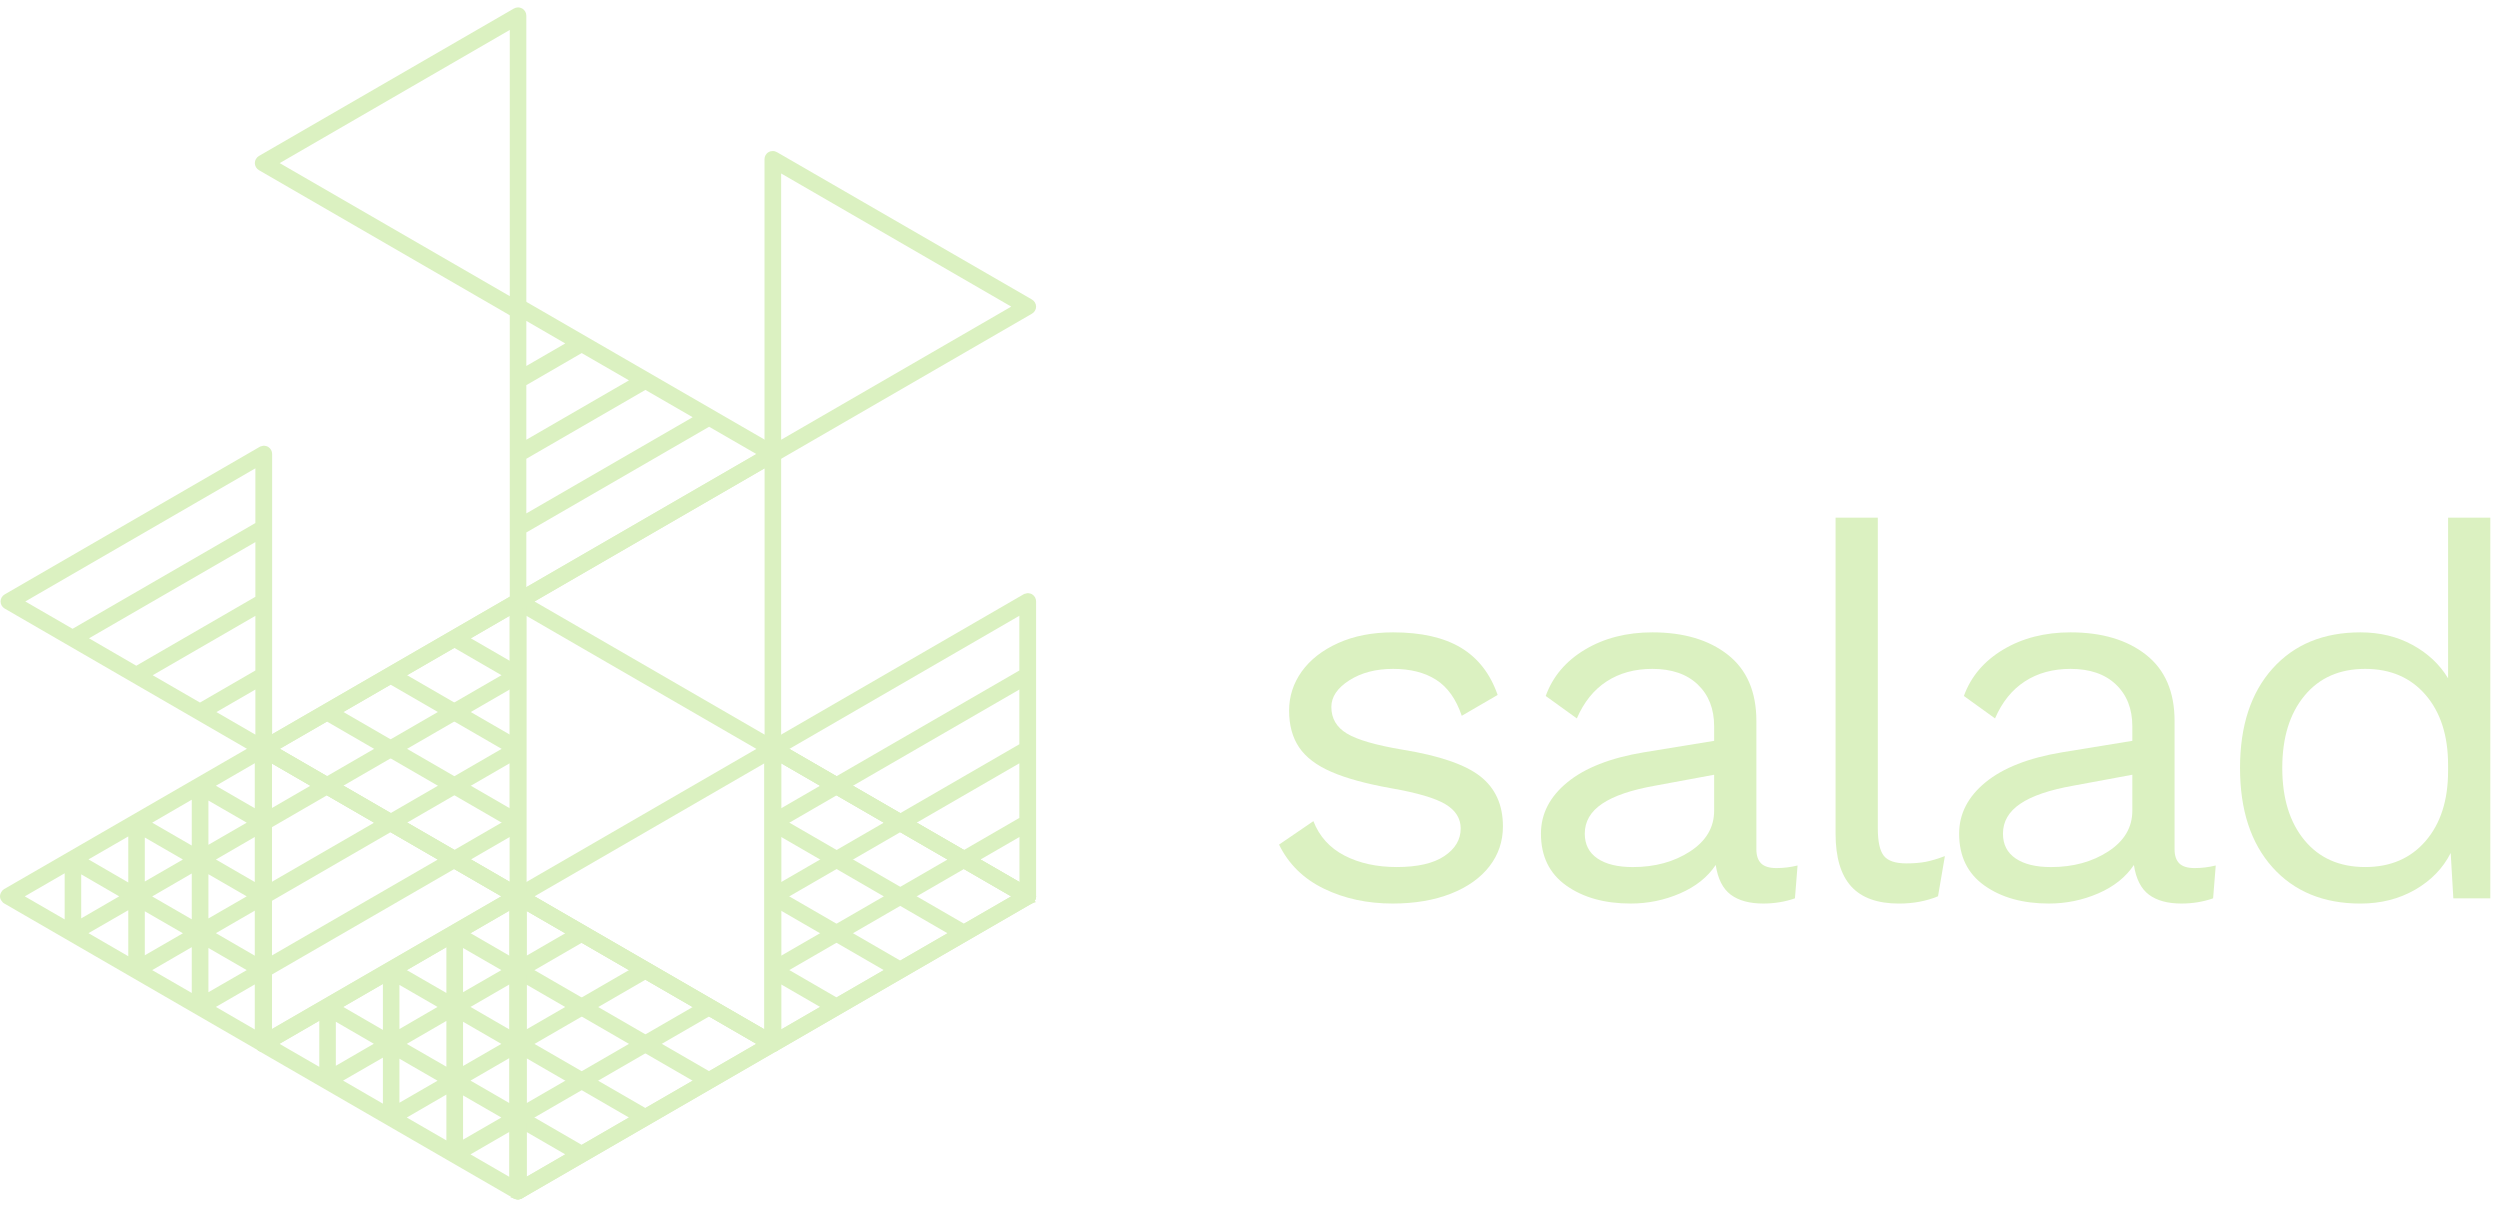 <svg width="87" height="42" viewBox="0 0 87 42" fill="none" xmlns="http://www.w3.org/2000/svg">
<path d="M18.026 11.094C17.974 11.094 17.926 11.079 17.881 11.053L9.013 5.923C8.924 5.871 8.868 5.775 8.868 5.676C8.868 5.576 8.924 5.481 9.009 5.429L17.881 0.298C17.926 0.273 17.978 0.258 18.026 0.258C18.078 0.258 18.126 0.273 18.171 0.295C18.26 0.346 18.316 0.442 18.316 0.541V10.803C18.316 10.906 18.26 11.002 18.171 11.05C18.126 11.079 18.078 11.094 18.026 11.094ZM17.74 10.306V1.042L9.733 5.676L17.74 10.306Z" fill="#DBF1C1"/>
<path d="M18.026 10.991C17.993 10.991 17.963 10.984 17.933 10.965L9.065 5.835C9.009 5.801 8.972 5.742 8.972 5.676C8.972 5.61 9.006 5.551 9.065 5.518L17.933 0.387C17.989 0.354 18.059 0.354 18.119 0.387C18.178 0.42 18.212 0.479 18.212 0.546V10.807C18.212 10.873 18.175 10.932 18.119 10.965C18.089 10.98 18.059 10.991 18.026 10.991ZM9.525 5.676L17.844 10.486V0.862L9.525 5.676Z" fill="#DBF1C1"/>
<path d="M26.894 26.349C26.842 26.349 26.794 26.335 26.75 26.309L17.881 21.178C17.792 21.127 17.736 21.031 17.736 20.932C17.736 20.832 17.792 20.736 17.881 20.685L26.75 15.554C26.794 15.528 26.842 15.514 26.894 15.514C26.946 15.514 26.995 15.528 27.039 15.55C27.128 15.602 27.184 15.698 27.184 15.797V26.059C27.184 26.162 27.128 26.258 27.039 26.305C26.995 26.335 26.946 26.349 26.894 26.349ZM26.608 25.565V16.298L18.602 20.932L26.608 25.565Z" fill="#DBF1C1"/>
<path d="M26.894 26.247C26.861 26.247 26.831 26.239 26.802 26.221L17.933 21.09C17.878 21.057 17.84 20.998 17.84 20.932C17.84 20.866 17.874 20.807 17.933 20.774L26.802 15.643C26.857 15.61 26.928 15.61 26.987 15.643C27.043 15.676 27.08 15.735 27.08 15.801V26.063C27.08 26.129 27.043 26.188 26.987 26.221C26.961 26.239 26.928 26.247 26.894 26.247ZM18.394 20.932L26.712 25.742V16.122L18.394 20.932Z" fill="#DBF1C1"/>
<path d="M26.894 36.61C26.842 36.61 26.794 36.596 26.75 36.57L17.881 31.439C17.792 31.388 17.736 31.292 17.736 31.192C17.736 31.093 17.792 30.997 17.881 30.946L26.75 25.815C26.794 25.789 26.842 25.774 26.894 25.774C26.946 25.774 26.995 25.789 27.039 25.811C27.128 25.863 27.184 25.959 27.184 26.058V36.319C27.184 36.422 27.128 36.518 27.039 36.566C26.995 36.596 26.946 36.61 26.894 36.61ZM26.608 35.826V26.559L18.602 31.192L26.608 35.826Z" fill="#DBF1C1"/>
<path d="M26.894 36.508C26.861 36.508 26.831 36.5 26.802 36.482L17.933 31.351C17.878 31.318 17.84 31.259 17.84 31.193C17.84 31.127 17.874 31.068 17.933 31.034L26.802 25.904C26.857 25.871 26.928 25.871 26.987 25.904C27.043 25.937 27.08 25.996 27.08 26.062V36.323C27.08 36.39 27.043 36.449 26.987 36.482C26.961 36.5 26.928 36.508 26.894 36.508ZM18.394 31.193L26.712 36.003V26.383L18.394 31.193Z" fill="#DBF1C1"/>
<path d="M9.176 26.349C9.128 26.349 9.084 26.338 9.039 26.316L0.163 21.178C0.074 21.127 0.019 21.031 0.019 20.931C0.019 20.832 0.074 20.736 0.163 20.685L9.043 15.547L9.05 15.543C9.072 15.532 9.091 15.528 9.102 15.528L9.117 15.524C9.132 15.521 9.154 15.51 9.184 15.51C9.206 15.51 9.221 15.513 9.228 15.517C9.258 15.521 9.292 15.528 9.325 15.547L9.336 15.554L9.34 15.558C9.422 15.609 9.47 15.701 9.47 15.797V26.058C9.47 26.114 9.451 26.169 9.422 26.217L9.466 26.261L9.318 26.312C9.269 26.338 9.225 26.349 9.176 26.349ZM8.887 25.565V23.996L7.531 24.78L8.887 25.565ZM6.959 24.449L8.887 23.333V21.432L5.314 23.498L6.959 24.449ZM4.742 23.167L8.887 20.769V18.865L3.097 22.213L4.742 23.167ZM2.525 21.882L8.887 18.202V16.298L0.88 20.931L2.525 21.882Z" fill="#DBF1C1"/>
<path d="M9.269 15.642C9.247 15.631 9.225 15.627 9.202 15.624C9.195 15.624 9.188 15.616 9.176 15.616C9.162 15.616 9.147 15.624 9.132 15.627C9.117 15.631 9.098 15.631 9.087 15.638L0.215 20.773C0.16 20.806 0.123 20.865 0.123 20.931C0.123 20.997 0.156 21.056 0.215 21.089L9.084 26.22C9.113 26.235 9.143 26.246 9.176 26.246C9.21 26.246 9.24 26.238 9.269 26.22C9.325 26.187 9.362 26.128 9.362 26.062V25.741V23.601V23.178V21.038V20.614V18.474V18.047V16.121V15.8C9.362 15.734 9.325 15.675 9.269 15.642ZM8.991 25.741L7.323 24.776L8.991 23.811V25.741ZM8.991 23.391L6.959 24.566L5.11 23.494L8.991 21.251V23.391ZM8.991 20.824L4.742 23.281L2.893 22.209L8.994 18.681V20.824H8.991ZM2.525 22.003L0.676 20.931L4.828 18.53L8.991 16.121V18.261L2.525 22.003Z" fill="#DBF1C1"/>
<path d="M35.763 31.48C35.714 31.48 35.67 31.469 35.625 31.447L26.749 26.309C26.66 26.257 26.605 26.162 26.605 26.062C26.605 25.963 26.66 25.867 26.749 25.816L35.629 20.677L35.636 20.674C35.658 20.663 35.677 20.659 35.688 20.659L35.703 20.655C35.718 20.652 35.74 20.641 35.77 20.641C35.788 20.641 35.807 20.644 35.815 20.648C35.844 20.652 35.878 20.659 35.911 20.677L35.922 20.685L35.926 20.689C36.008 20.74 36.056 20.832 36.056 20.928V31.189C36.056 31.244 36.037 31.3 36.008 31.348L36.052 31.392L35.904 31.443C35.859 31.469 35.811 31.48 35.763 31.48ZM35.477 30.696V29.127L34.121 29.911L35.477 30.696ZM33.545 29.58L35.473 28.464V26.563L31.9 28.629L33.545 29.58ZM31.328 28.298L35.473 25.9V23.996L29.683 27.344L31.328 28.298ZM29.111 27.012L35.473 23.333V21.429L27.47 26.062L29.111 27.012Z" fill="#DBF1C1"/>
<path d="M35.855 20.773C35.833 20.762 35.811 20.758 35.788 20.754C35.781 20.754 35.774 20.747 35.763 20.747C35.748 20.747 35.733 20.754 35.718 20.758C35.703 20.762 35.684 20.762 35.673 20.769L26.802 25.904C26.746 25.937 26.709 25.996 26.709 26.062C26.709 26.128 26.742 26.187 26.802 26.22L35.67 31.351C35.699 31.366 35.729 31.377 35.763 31.377C35.796 31.377 35.826 31.369 35.855 31.351C35.911 31.318 35.948 31.259 35.948 31.192V30.872V28.732V28.309V26.169V25.745V23.605V23.182V21.252V20.931C35.948 20.865 35.915 20.806 35.855 20.773ZM35.581 30.876L33.913 29.911L35.581 28.946V30.876ZM35.581 28.522L33.549 29.697L31.7 28.625L35.584 26.379V28.522H35.581ZM35.581 25.959L31.332 28.415L29.483 27.344L35.584 23.815V25.959H35.581ZM29.111 27.134L27.262 26.062L31.414 23.66L35.581 21.252V23.392L29.111 27.134Z" fill="#DBF1C1"/>
<path d="M18.026 31.479C17.978 31.479 17.933 31.468 17.889 31.446L17.878 31.443L17.852 31.431V31.428L9.013 26.308C8.924 26.257 8.868 26.161 8.868 26.061C8.868 25.962 8.924 25.866 9.013 25.815L17.87 20.691L17.874 20.688L17.885 20.684L17.892 20.68L17.9 20.677C17.922 20.666 17.941 20.662 17.952 20.662L17.967 20.658C17.982 20.655 18.004 20.644 18.034 20.644C18.052 20.644 18.071 20.647 18.078 20.651C18.108 20.655 18.141 20.662 18.175 20.68L18.189 20.691V20.695C18.267 20.743 18.316 20.835 18.316 20.931V31.192C18.316 31.255 18.293 31.317 18.256 31.365L18.271 31.387L18.171 31.439C18.126 31.465 18.078 31.479 18.026 31.479ZM17.74 30.695V29.126L16.385 29.91L17.74 30.695ZM15.809 29.579L17.736 28.463V26.562L14.164 28.629L15.809 29.579ZM13.592 28.297L17.736 25.899V23.995L11.947 27.343L13.592 28.297ZM11.375 27.012L17.736 23.332V21.428L9.733 26.061L11.375 27.012Z" fill="#DBF1C1"/>
<path d="M18.119 20.773C18.097 20.762 18.074 20.758 18.052 20.754C18.045 20.754 18.037 20.747 18.026 20.747C18.011 20.747 17.996 20.754 17.982 20.758C17.967 20.762 17.948 20.762 17.937 20.769L9.065 25.904C9.009 25.937 8.972 25.996 8.972 26.062C8.972 26.128 9.006 26.187 9.065 26.22L17.933 31.351C17.963 31.366 17.993 31.377 18.026 31.377C18.059 31.377 18.089 31.369 18.119 31.351C18.175 31.318 18.212 31.259 18.212 31.192V30.872V28.732V28.309V26.169V25.745V23.605V23.182V21.252V20.931C18.212 20.865 18.178 20.806 18.119 20.773ZM17.844 30.872L16.177 29.907L17.844 28.942V30.872ZM17.844 28.522L15.813 29.697L13.963 28.625L17.848 26.379V28.522H17.844ZM17.844 25.959L13.592 28.415L11.743 27.344L17.844 23.815V25.959ZM11.375 27.134L9.525 26.062L13.677 23.66L17.844 21.252V23.392L11.375 27.134Z" fill="#DBF1C1"/>
<path d="M18.026 31.479C17.996 31.479 17.974 31.472 17.959 31.465L17.952 31.461C17.933 31.457 17.911 31.454 17.889 31.443H17.885L17.874 31.439L17.866 31.435L17.863 31.431L9.013 26.308C8.924 26.257 8.868 26.161 8.868 26.061C8.868 25.958 8.924 25.866 9.013 25.815L17.87 20.691L17.874 20.688L17.892 20.677C17.933 20.655 17.982 20.644 18.03 20.644C18.082 20.644 18.13 20.658 18.175 20.68L18.275 20.732L18.26 20.754C18.297 20.802 18.319 20.864 18.319 20.927V31.188C18.319 31.288 18.267 31.38 18.182 31.431H18.178C18.137 31.454 18.1 31.461 18.074 31.465C18.063 31.472 18.048 31.479 18.026 31.479ZM17.74 30.695V28.791L11.379 25.111L9.733 26.061L17.74 30.695ZM17.74 28.128V26.224L13.592 23.826L11.947 24.776L17.74 28.128ZM17.74 25.564V23.664L15.813 22.548L14.168 23.498L17.74 25.564ZM17.74 22.997V21.428L16.385 22.213L17.74 22.997Z" fill="#DBF1C1"/>
<path d="M18.212 31.192V30.872V28.946V28.522V26.382V25.959V23.819V23.395V21.252V20.931C18.212 20.865 18.178 20.806 18.119 20.773C18.089 20.758 18.059 20.747 18.026 20.747C17.993 20.747 17.963 20.754 17.933 20.773L9.065 25.904C9.009 25.937 8.972 25.996 8.972 26.062C8.972 26.128 9.006 26.187 9.065 26.22L17.933 31.351C17.948 31.358 17.963 31.358 17.978 31.362C17.993 31.366 18.008 31.373 18.022 31.373C18.03 31.373 18.037 31.369 18.048 31.366C18.071 31.362 18.097 31.358 18.115 31.347C18.178 31.318 18.212 31.259 18.212 31.192ZM17.844 23.178L16.177 22.213L17.844 21.252V23.178ZM17.844 25.741L13.96 23.495L15.809 22.423L17.84 23.598V25.741H17.844ZM17.844 28.309L11.743 24.78L13.592 23.708L17.84 26.165V28.309H17.844ZM17.844 28.732V30.872L13.681 28.463L9.529 26.062L11.379 24.99L17.844 28.732Z" fill="#DBF1C1"/>
<path d="M26.894 36.611C26.846 36.611 26.801 36.599 26.757 36.577L26.631 36.537L26.66 36.496C26.623 36.448 26.605 36.389 26.605 36.327V26.062C26.605 25.966 26.653 25.874 26.735 25.823H26.738L26.749 25.815C26.787 25.797 26.82 25.789 26.846 25.786C26.857 25.782 26.872 25.778 26.891 25.778C26.92 25.778 26.943 25.786 26.957 25.793L26.965 25.797C26.983 25.8 27.006 25.804 27.028 25.815H27.032L27.039 25.819L27.05 25.823L35.911 30.946C36 30.997 36.056 31.093 36.056 31.193C36.056 31.296 36 31.388 35.911 31.439L27.061 36.559L27.058 36.563L27.035 36.574L27.032 36.577C26.991 36.599 26.943 36.611 26.894 36.611ZM27.184 35.826L28.539 35.041L27.184 34.257V35.826ZM29.111 34.71L30.756 33.76L27.184 31.694V33.594L29.111 34.71ZM31.328 33.428L32.974 32.478L27.184 29.126V31.03L31.328 33.428ZM33.545 32.143L35.191 31.193L27.184 26.559V28.463L33.545 32.143Z" fill="#DBF1C1"/>
<path d="M26.712 26.062V26.383V28.309V28.733V30.872V31.296V33.436V33.86V35.999V36.32C26.712 36.386 26.746 36.445 26.805 36.478C26.835 36.493 26.864 36.504 26.898 36.504C26.931 36.504 26.961 36.497 26.991 36.478L35.859 31.348C35.915 31.314 35.952 31.256 35.952 31.189C35.952 31.123 35.918 31.064 35.859 31.031L26.987 25.904C26.972 25.897 26.957 25.897 26.942 25.893C26.928 25.889 26.913 25.882 26.898 25.882C26.89 25.882 26.883 25.886 26.872 25.889C26.85 25.893 26.824 25.897 26.805 25.908C26.746 25.937 26.712 25.996 26.712 26.062ZM27.08 34.077L28.747 35.042L27.08 36.007V34.077ZM27.08 31.513L30.964 33.76L29.115 34.832L27.084 33.657V31.513H27.08ZM27.08 28.946L33.181 32.475L31.332 33.547L27.084 31.09V28.946H27.08ZM27.08 28.523V26.383L31.243 28.791L35.395 31.193L33.545 32.265L27.08 28.523Z" fill="#DBF1C1"/>
<path d="M18.026 41.741C17.978 41.741 17.933 41.73 17.889 41.708L17.762 41.667L17.792 41.627C17.755 41.579 17.736 41.52 17.736 41.458V31.193C17.736 31.097 17.785 31.005 17.866 30.953L17.87 30.95L17.881 30.942C17.918 30.924 17.952 30.916 17.978 30.913C17.989 30.909 18.004 30.905 18.022 30.905C18.052 30.905 18.074 30.913 18.089 30.92L18.097 30.924C18.111 30.927 18.134 30.931 18.152 30.938C18.156 30.942 18.163 30.942 18.167 30.946L18.178 30.953L18.182 30.957L27.035 36.08C27.125 36.132 27.18 36.227 27.18 36.327C27.18 36.43 27.125 36.522 27.035 36.574L18.186 41.693L18.182 41.697L18.16 41.708L18.141 41.719H18.137C18.108 41.734 18.067 41.741 18.026 41.741ZM18.316 40.957L19.671 40.172L18.316 39.388V40.957ZM20.243 39.841L21.888 38.89L18.316 36.824V38.725L20.243 39.841ZM22.46 38.559L24.105 37.609L18.316 34.261V36.165L22.46 38.559ZM24.677 37.277L26.322 36.327L18.316 31.694V33.598L24.677 37.277Z" fill="#DBF1C1"/>
<path d="M17.84 31.192V31.513V33.439V33.862V36.002V36.426V38.566V38.989V41.129V41.45C17.84 41.516 17.874 41.575 17.933 41.608C17.963 41.623 17.993 41.634 18.026 41.634C18.06 41.634 18.089 41.627 18.119 41.608L26.987 36.477C27.043 36.444 27.08 36.386 27.08 36.319C27.08 36.253 27.047 36.194 26.987 36.161L18.119 31.034C18.104 31.026 18.089 31.026 18.074 31.023C18.06 31.019 18.045 31.012 18.03 31.012C18.022 31.012 18.015 31.015 18.004 31.019C17.982 31.023 17.956 31.026 17.937 31.038C17.878 31.067 17.84 31.13 17.84 31.192ZM18.212 39.21L19.879 40.175L18.212 41.14V39.21ZM18.212 36.643L22.096 38.89L20.247 39.962L18.215 38.787V36.643H18.212ZM18.212 34.076L24.313 37.605L22.464 38.676L18.215 36.22V34.076H18.212ZM18.212 33.653V31.513L22.375 33.921L26.527 36.323L24.677 37.395L18.212 33.653Z" fill="#DBF1C1"/>
<path d="M18.026 21.219C18.008 21.219 17.989 21.215 17.982 21.211C17.952 21.208 17.919 21.2 17.885 21.182L17.874 21.174L17.87 21.171C17.788 21.119 17.74 21.027 17.74 20.931V10.67C17.74 10.615 17.759 10.56 17.788 10.512L17.744 10.467L17.892 10.416C17.933 10.394 17.982 10.383 18.03 10.383C18.082 10.383 18.13 10.398 18.175 10.42L18.186 10.427L18.19 10.431L27.043 15.55C27.132 15.602 27.188 15.698 27.188 15.797C27.188 15.896 27.132 15.992 27.043 16.044L18.193 21.163L18.19 21.167L18.167 21.178L18.149 21.189H18.141C18.127 21.193 18.115 21.197 18.104 21.197L18.089 21.2C18.078 21.211 18.056 21.219 18.026 21.219ZM18.316 20.434L26.323 15.801L24.677 14.851L18.316 18.53V20.434ZM18.316 17.867L24.105 14.519L22.46 13.569L18.316 15.966V17.867ZM18.316 15.303L21.888 13.237L20.243 12.287L18.316 13.403V15.303ZM18.316 12.736L19.671 11.952L18.316 11.167V12.736Z" fill="#DBF1C1"/>
<path d="M17.933 21.089C17.933 21.089 17.937 21.089 17.933 21.089C17.956 21.1 17.978 21.104 18 21.108C18.008 21.108 18.015 21.115 18.026 21.115C18.041 21.115 18.056 21.108 18.071 21.104C18.086 21.1 18.104 21.1 18.115 21.093L26.983 15.962C27.039 15.929 27.076 15.87 27.076 15.804C27.076 15.738 27.043 15.679 26.983 15.646L18.119 10.511C18.089 10.496 18.06 10.485 18.026 10.485C17.993 10.485 17.963 10.493 17.933 10.511C17.878 10.544 17.84 10.603 17.84 10.669V10.99V13.13V13.553V15.693V16.117V18.257V18.68V20.607V20.927C17.844 20.997 17.878 21.056 17.933 21.089ZM18.212 10.99L19.879 11.955L18.212 12.92V10.99ZM18.212 13.34L20.243 12.165L22.093 13.237L18.208 15.483V13.34H18.212ZM18.212 15.907L22.46 13.45L24.31 14.522L18.212 18.047V15.907ZM24.677 14.728L26.527 15.8L22.375 18.202L18.212 20.61V18.47L24.677 14.728Z" fill="#DBF1C1"/>
<path d="M26.894 36.611C26.876 36.611 26.857 36.607 26.85 36.603C26.82 36.6 26.787 36.592 26.753 36.574L26.735 36.563L26.731 36.559C26.653 36.508 26.605 36.419 26.605 36.323V26.062C26.605 26.003 26.623 25.952 26.653 25.904L26.638 25.889C26.638 25.889 26.735 25.826 26.735 25.823H26.738L26.749 25.819L26.768 25.808H26.775C26.813 25.79 26.857 25.782 26.898 25.782C26.939 25.782 26.983 25.793 27.02 25.808H27.028L27.047 25.819L27.054 25.823L27.058 25.826L35.911 30.946C36 30.998 36.056 31.093 36.056 31.193C36.056 31.292 36 31.388 35.911 31.44L27.058 36.563L27.047 36.574L27.024 36.578L27.017 36.581H27.009C26.994 36.589 26.98 36.589 26.969 36.592L26.954 36.596C26.946 36.603 26.924 36.611 26.894 36.611ZM27.184 35.826L35.191 31.193L33.545 30.242L27.184 33.922V35.826ZM27.184 33.259L32.974 29.911L31.328 28.961L27.184 31.358V33.259ZM27.184 30.696L30.756 28.629L29.111 27.679L27.184 28.795V30.696ZM27.184 28.128L28.539 27.344L27.184 26.559V28.128Z" fill="#DBF1C1"/>
<path d="M26.802 36.482C26.805 36.482 26.805 36.482 26.802 36.482C26.824 36.493 26.846 36.496 26.868 36.5C26.876 36.5 26.883 36.508 26.894 36.508C26.909 36.508 26.924 36.5 26.939 36.496C26.954 36.493 26.972 36.493 26.983 36.485L35.852 31.355C35.907 31.322 35.944 31.263 35.944 31.196C35.944 31.13 35.911 31.071 35.852 31.038L26.987 25.904C26.957 25.889 26.928 25.878 26.894 25.878C26.861 25.878 26.831 25.885 26.802 25.904C26.746 25.937 26.709 25.996 26.709 26.062V26.383V28.522V28.946V31.086V31.509V33.649V34.073V35.999V36.32C26.712 36.39 26.746 36.449 26.802 36.482ZM27.08 26.383L28.747 27.348L27.08 28.312V26.383ZM27.08 28.732L29.111 27.558L30.961 28.629L27.076 30.876V28.732H27.08ZM27.08 31.299L31.328 28.843L33.178 29.915L27.076 33.443V31.299H27.08ZM33.545 30.121L35.395 31.193L31.243 33.594L27.08 36.003V33.863L33.545 30.121Z" fill="#DBF1C1"/>
<path d="M18.026 41.741C18.008 41.741 17.989 41.738 17.982 41.734C17.952 41.73 17.918 41.723 17.885 41.705L17.866 41.694L17.863 41.69C17.785 41.638 17.736 41.55 17.736 41.454V31.193C17.736 31.134 17.755 31.082 17.785 31.034L17.77 31.02C17.77 31.02 17.863 30.957 17.866 30.953L17.87 30.95L17.878 30.946L17.896 30.935H17.904C17.941 30.916 17.985 30.909 18.026 30.909C18.067 30.909 18.111 30.92 18.149 30.935H18.167L18.182 30.95L27.039 36.073C27.128 36.124 27.184 36.22 27.184 36.32C27.184 36.419 27.128 36.515 27.039 36.566L18.186 41.686L18.175 41.697H18.167L18.16 41.705L18.141 41.708C18.126 41.716 18.111 41.716 18.1 41.719L18.085 41.723C18.078 41.734 18.056 41.741 18.026 41.741ZM18.316 40.957L26.322 36.323L24.677 35.373L18.316 39.053V40.957ZM18.316 38.393L24.105 35.045L22.46 34.095L18.316 36.493V38.393ZM18.316 35.826L21.888 33.76L20.243 32.81L18.316 33.926V35.826ZM18.316 33.263L19.671 32.478L18.316 31.694V33.263Z" fill="#DBF1C1"/>
<path d="M17.933 41.613C17.933 41.613 17.933 41.616 17.933 41.613C17.956 41.624 17.978 41.627 18 41.631C18.008 41.631 18.015 41.638 18.026 41.638C18.041 41.638 18.056 41.631 18.071 41.627C18.086 41.624 18.104 41.624 18.115 41.616L26.983 36.486C27.039 36.453 27.076 36.394 27.076 36.327C27.076 36.261 27.043 36.202 26.983 36.169L18.119 31.035C18.089 31.02 18.06 31.009 18.026 31.009C17.993 31.009 17.963 31.016 17.933 31.035C17.878 31.068 17.84 31.127 17.84 31.193V31.513V33.653V34.077V36.217V36.64V38.78V39.204V41.13V41.451C17.84 41.52 17.878 41.583 17.933 41.613ZM18.212 31.513L19.879 32.478L18.212 33.443V31.513ZM18.212 33.863L20.243 32.688L22.093 33.76L18.208 36.007V33.863H18.212ZM18.212 36.43L22.46 33.974L24.31 35.045L18.208 38.574V36.43H18.212ZM24.677 35.255L26.527 36.327L22.375 38.729L18.212 41.138V38.998L24.677 35.255Z" fill="#DBF1C1"/>
<path d="M9.158 36.61C9.139 36.61 9.121 36.607 9.113 36.603C9.084 36.599 9.05 36.592 9.017 36.573L9.006 36.566L9.002 36.562C8.92 36.511 8.872 36.419 8.872 36.323V26.062C8.872 26.003 8.89 25.951 8.92 25.903L8.905 25.889C8.905 25.889 9.002 25.826 9.002 25.822L9.006 25.819L9.017 25.811L9.035 25.8H9.043C9.08 25.782 9.124 25.774 9.165 25.774C9.206 25.774 9.251 25.785 9.288 25.8H9.303L9.317 25.815L9.325 25.819L18.174 30.938C18.264 30.99 18.319 31.085 18.319 31.185C18.319 31.284 18.264 31.38 18.174 31.432L9.321 36.562L9.317 36.566L9.299 36.573L9.291 36.577H9.288C9.269 36.584 9.251 36.588 9.239 36.592H9.232C9.21 36.603 9.187 36.61 9.158 36.61ZM9.447 35.826L17.454 31.192L15.809 30.242L9.447 33.922V35.826ZM9.447 33.259L15.237 29.911L13.592 28.96L9.447 31.358V33.259ZM9.447 30.695L13.02 28.629L11.375 27.679L9.447 28.795V30.695ZM9.447 28.128L10.803 27.343L9.447 26.559V28.128Z" fill="#DBF1C1"/>
<path d="M9.065 36.482C9.087 36.493 9.11 36.496 9.132 36.5C9.139 36.5 9.147 36.508 9.158 36.508C9.173 36.508 9.188 36.5 9.202 36.496C9.217 36.493 9.236 36.493 9.247 36.485L18.115 31.355C18.171 31.322 18.208 31.263 18.208 31.196C18.208 31.13 18.175 31.071 18.115 31.038L9.251 25.904C9.221 25.889 9.191 25.878 9.158 25.878C9.124 25.878 9.095 25.885 9.065 25.904C9.009 25.937 8.972 25.996 8.972 26.062V26.383V28.522V28.946V31.086V31.509V33.649V34.073V35.999V36.32C8.976 36.39 9.009 36.449 9.065 36.482ZM9.344 26.383L11.011 27.348L9.344 28.312V26.383ZM9.344 28.732L11.375 27.558L13.224 28.629L9.34 30.876V28.732H9.344ZM9.344 31.299L13.592 28.839L15.441 29.911L9.34 33.44V31.299H9.344ZM15.809 30.121L17.658 31.193L13.507 33.594L9.344 36.003V33.863L15.809 30.121Z" fill="#DBF1C1"/>
<path d="M9.158 36.611C9.11 36.611 9.058 36.596 9.013 36.574L8.987 36.559V36.555L0.145 31.439C0.104 31.417 0.078 31.384 0.059 31.355C0.019 31.307 0 31.252 0 31.193C0 31.134 0.019 31.082 0.056 31.027C0.074 30.997 0.1 30.968 0.141 30.942L8.987 25.83V25.826L9.017 25.811L9.032 25.804H9.035C9.05 25.8 9.065 25.797 9.072 25.797L9.087 25.793C9.102 25.789 9.128 25.778 9.158 25.778C9.184 25.778 9.202 25.786 9.214 25.789H9.221C9.24 25.793 9.266 25.797 9.295 25.811L9.314 25.823L9.466 25.911V36.478L9.295 36.577C9.251 36.599 9.202 36.611 9.158 36.611ZM8.868 35.826V34.257L7.513 35.041L8.868 35.826ZM6.673 34.555V32.961L5.296 33.76L6.673 34.555ZM7.253 34.529L8.586 33.76L7.253 32.99V34.529ZM4.464 33.277V31.675L3.079 32.474L4.464 33.277ZM8.868 33.259V31.69L7.513 32.474L8.868 33.259ZM5.039 33.244L6.365 32.478L5.039 31.712V33.244ZM2.25 31.995V30.39L0.862 31.193L2.25 31.995ZM6.673 31.992V30.397L5.296 31.196L6.673 31.992ZM7.253 31.962L8.586 31.193L7.253 30.423V31.962ZM2.826 31.959L4.148 31.193L2.826 30.427V31.959ZM4.464 30.71V29.108L3.079 29.907L4.464 30.71ZM8.868 30.695V29.126L7.513 29.911L8.868 30.695ZM5.039 30.677L6.365 29.911L5.039 29.145V30.677ZM6.673 29.425V27.83L5.296 28.629L6.673 29.425ZM7.253 29.399L8.586 28.629L7.253 27.859V29.399ZM8.868 28.128V26.559L7.513 27.344L8.868 28.128Z" fill="#DBF1C1"/>
<path d="M9.251 25.904C9.232 25.893 9.21 25.893 9.191 25.889C9.18 25.886 9.169 25.882 9.158 25.882C9.139 25.882 9.124 25.889 9.11 25.897C9.095 25.9 9.08 25.9 9.069 25.908L8.995 25.948L7.153 27.016L6.781 27.23L4.939 28.294L4.568 28.508L2.726 29.572L2.354 29.786L0.513 30.85L0.197 31.035C0.175 31.049 0.156 31.068 0.141 31.09C0.119 31.119 0.104 31.156 0.104 31.193C0.104 31.23 0.119 31.267 0.141 31.296C0.156 31.318 0.171 31.337 0.197 31.351L0.513 31.535L2.354 32.6L2.726 32.813L4.568 33.878L4.939 34.092L6.781 35.156L7.153 35.37L8.995 36.434L9.069 36.475C9.098 36.489 9.128 36.5 9.162 36.5C9.195 36.5 9.225 36.493 9.254 36.475L9.366 36.412V35.988V34.084V33.849V33.664V33.429V31.524V31.289V31.101V30.865V28.961V28.725V28.537V28.302V26.398V25.966L9.251 25.904ZM7.305 35.042L8.972 34.077V36.003L7.305 35.042ZM2.354 30.21V32.176L0.657 31.193L2.354 30.21ZM2.722 30.25L4.356 31.193L2.722 32.139V30.25ZM7.149 32.81L8.79 33.76L7.149 34.71V32.81ZM7.149 27.679L8.79 28.63L7.149 29.58V27.679ZM8.972 30.876L7.305 29.911L8.972 28.946V30.876ZM8.972 33.44L7.305 32.475L8.972 31.51V33.44ZM7.149 30.243L8.79 31.193L7.149 32.143V30.243ZM6.777 32.169L5.088 31.193L6.777 30.217V32.169ZM8.972 28.309L7.305 27.344L8.972 26.379V28.309ZM4.935 30.858V28.965L6.573 29.911L4.935 30.858ZM4.935 31.528L6.573 32.475L4.935 33.421V31.528ZM6.777 27.65V29.605L5.088 28.63L6.777 27.65ZM4.568 28.931V30.891L2.874 29.911L4.568 28.931ZM2.874 32.475L4.568 31.495V33.454L2.874 32.475ZM6.777 32.78V34.736L5.088 33.76L6.777 32.78Z" fill="#DBF1C1"/>
<path d="M18.019 41.741C17.97 41.741 17.926 41.73 17.885 41.708L17.859 41.693L9.006 36.574C8.965 36.552 8.939 36.518 8.92 36.489C8.883 36.437 8.864 36.382 8.864 36.323C8.864 36.268 8.883 36.213 8.92 36.157C8.939 36.128 8.965 36.099 9.006 36.073L17.892 30.931H17.9C17.915 30.927 17.93 30.924 17.937 30.924L17.952 30.92C17.967 30.913 17.993 30.905 18.022 30.905C18.048 30.905 18.067 30.913 18.078 30.916H18.085C18.1 30.92 18.123 30.924 18.145 30.931H18.152L18.171 30.942L18.186 30.95L18.331 31.034V41.601L18.16 41.701H18.156C18.108 41.73 18.063 41.741 18.019 41.741ZM17.729 40.957V39.388L16.373 40.172L17.729 40.957ZM15.534 39.686V38.091L14.156 38.89L15.534 39.686ZM16.114 39.66L17.447 38.89L16.114 38.121V39.66ZM13.325 38.408V36.806L11.939 37.605L13.325 38.408ZM17.729 38.389V36.82L16.373 37.605L17.729 38.389ZM13.9 38.375L15.226 37.609L13.9 36.843V38.375ZM11.111 37.126V35.52L9.722 36.323L11.111 37.126ZM15.534 37.122V35.528L14.156 36.327L15.534 37.122ZM16.114 37.097L17.447 36.327L16.114 35.557V37.097ZM11.687 37.089L13.009 36.323L11.687 35.557V37.089ZM13.325 35.841V34.239L11.939 35.038L13.325 35.841ZM17.729 35.826V34.257L16.373 35.041L17.729 35.826ZM13.9 35.811L15.226 35.041L13.9 34.275V35.811ZM15.534 34.555V32.961L14.156 33.76L15.534 34.555ZM16.114 34.529L17.447 33.76L16.114 32.99V34.529ZM17.729 33.259V31.69L16.373 32.474L17.729 33.259Z" fill="#DBF1C1"/>
<path d="M18.111 31.034C18.093 31.023 18.071 31.023 18.052 31.019C18.041 31.015 18.03 31.012 18.019 31.012C18 31.012 17.985 31.019 17.97 31.026C17.956 31.03 17.941 31.03 17.93 31.038L17.855 31.078L16.013 32.142L15.642 32.356L13.8 33.42L13.428 33.634L11.587 34.699L11.215 34.912L9.373 35.984L9.058 36.168C9.035 36.183 9.017 36.201 9.002 36.223C8.98 36.253 8.965 36.29 8.965 36.327C8.965 36.367 8.98 36.4 9.002 36.43C9.017 36.452 9.032 36.47 9.058 36.485L9.373 36.669L11.215 37.733L11.587 37.947L13.428 39.011L13.8 39.225L15.642 40.29L16.013 40.503L17.855 41.568L17.93 41.608C17.959 41.623 17.989 41.634 18.022 41.634C18.056 41.634 18.085 41.627 18.115 41.608L18.227 41.546V41.122V39.218V38.982V38.794V38.559V36.654V36.419V36.231V35.995V34.091V33.855V33.664V33.428V31.524V31.1L18.111 31.034ZM16.166 40.172L17.833 39.207V41.133L16.166 40.172ZM11.215 35.343V37.31L9.518 36.327L11.215 35.343ZM11.583 35.38L13.217 36.323L11.583 37.269V35.38ZM16.009 37.94L17.651 38.89L16.009 39.84V37.94ZM16.009 32.809L17.651 33.759L16.009 34.71V32.809ZM17.833 36.006L16.166 35.041L17.833 34.076V36.006ZM17.833 38.57L16.166 37.605L17.833 36.64V38.57ZM16.009 35.373L17.651 36.323L16.009 37.273V35.373ZM15.638 37.303L13.948 36.327L15.638 35.35V37.303ZM17.833 33.439L16.166 32.474L17.833 31.509V33.439ZM13.796 35.988V34.094L15.434 35.041L13.796 35.988ZM13.796 36.658L15.434 37.605L13.796 38.551V36.658ZM15.638 32.78V34.735L13.948 33.759L15.638 32.78ZM13.428 34.061V36.021L11.735 35.041L13.428 34.061ZM11.735 37.608L13.428 36.629V38.588L11.735 37.608ZM15.638 37.914V39.87L13.948 38.894L15.638 37.914Z" fill="#DBF1C1"/>
<path d="M26.894 16.088C26.846 16.088 26.794 16.073 26.749 16.051C26.66 16 26.605 15.904 26.605 15.804V5.539C26.605 5.436 26.66 5.341 26.749 5.293C26.794 5.267 26.842 5.256 26.894 5.256C26.946 5.256 26.994 5.271 27.039 5.296L35.911 10.423C36 10.475 36.056 10.571 36.056 10.67C36.056 10.773 36 10.865 35.911 10.917L27.043 16.047C26.998 16.073 26.946 16.088 26.894 16.088ZM27.184 15.303L35.191 10.67L27.184 6.037V15.303Z" fill="#DBF1C1"/>
<path d="M26.894 15.985C26.861 15.985 26.831 15.978 26.802 15.959C26.746 15.926 26.709 15.867 26.709 15.801V5.54C26.709 5.473 26.746 5.414 26.802 5.381C26.861 5.348 26.928 5.348 26.987 5.381L35.855 10.512C35.911 10.545 35.948 10.604 35.948 10.67C35.948 10.737 35.915 10.796 35.855 10.829L26.987 15.959C26.961 15.978 26.928 15.985 26.894 15.985ZM27.08 5.86V15.484L35.399 10.674L27.08 5.86Z" fill="#DBF1C1"/>
<path fill-rule="evenodd" clip-rule="evenodd" d="M46.073 30.926C45.362 30.581 44.842 30.07 44.511 29.392L45.706 28.576C45.913 29.108 46.275 29.508 46.789 29.774C47.304 30.04 47.91 30.173 48.609 30.173C49.331 30.173 49.883 30.046 50.263 29.792C50.642 29.538 50.832 29.218 50.832 28.83C50.832 28.48 50.655 28.198 50.3 27.986C49.944 27.774 49.319 27.59 48.425 27.433C47.543 27.276 46.845 27.085 46.331 26.86C45.816 26.637 45.442 26.353 45.209 26.008C44.976 25.663 44.861 25.237 44.861 24.729C44.861 24.233 45.007 23.779 45.301 23.367C45.596 22.956 46.018 22.627 46.569 22.378C47.12 22.13 47.757 22.006 48.48 22.006C49.46 22.006 50.247 22.184 50.841 22.541C51.435 22.898 51.861 23.446 52.118 24.184L50.869 24.91C50.673 24.329 50.376 23.912 49.978 23.657C49.58 23.403 49.08 23.277 48.48 23.277C47.88 23.277 47.371 23.41 46.955 23.676C46.538 23.943 46.331 24.251 46.331 24.602C46.331 25.001 46.511 25.309 46.872 25.527C47.233 25.745 47.88 25.933 48.811 26.089C50.085 26.296 50.985 26.604 51.512 27.015C52.038 27.427 52.302 28.007 52.302 28.758C52.302 29.278 52.146 29.741 51.834 30.146C51.521 30.551 51.074 30.869 50.492 31.099C49.91 31.328 49.234 31.443 48.462 31.443C47.58 31.443 46.783 31.271 46.073 30.926Z" fill="#DBF1C1"/>
<path fill-rule="evenodd" clip-rule="evenodd" d="M58.816 29.629C59.373 29.266 59.652 28.794 59.652 28.213V26.961L57.594 27.342C56.773 27.488 56.16 27.696 55.756 27.969C55.352 28.241 55.15 28.588 55.15 29.012C55.15 29.387 55.297 29.674 55.591 29.874C55.885 30.074 56.295 30.174 56.822 30.174C57.594 30.174 58.258 29.992 58.816 29.629ZM62.555 30.119L62.464 31.262C62.12 31.383 61.752 31.443 61.361 31.443C60.883 31.443 60.506 31.341 60.23 31.135C59.955 30.929 59.78 30.585 59.707 30.101C59.425 30.524 59.011 30.854 58.466 31.09C57.922 31.326 57.349 31.443 56.748 31.443C55.842 31.443 55.095 31.235 54.507 30.818C53.919 30.4 53.625 29.799 53.625 29.011C53.625 28.322 53.931 27.726 54.544 27.224C55.156 26.722 56.044 26.374 57.208 26.18L59.652 25.781V25.273C59.652 24.668 59.462 24.184 59.082 23.821C58.702 23.458 58.175 23.277 57.502 23.277C56.889 23.277 56.36 23.422 55.913 23.712C55.465 24.003 55.12 24.432 54.874 25.001L53.791 24.22C54.035 23.543 54.491 23.004 55.159 22.605C55.827 22.206 56.608 22.006 57.502 22.006C58.592 22.006 59.468 22.266 60.13 22.786C60.791 23.307 61.122 24.075 61.122 25.091V29.556C61.122 29.774 61.177 29.937 61.287 30.046C61.397 30.155 61.575 30.209 61.82 30.209C62.065 30.209 62.31 30.18 62.555 30.119Z" fill="#DBF1C1"/>
<path fill-rule="evenodd" clip-rule="evenodd" d="M65.348 28.83C65.348 29.29 65.418 29.608 65.559 29.784C65.7 29.959 65.96 30.046 66.34 30.046C66.597 30.046 66.821 30.028 67.011 29.992C67.2 29.956 67.424 29.889 67.682 29.792L67.443 31.19C67.038 31.359 66.585 31.444 66.083 31.444C65.336 31.444 64.781 31.244 64.42 30.845C64.059 30.445 63.878 29.835 63.878 29.012V18.014H65.348V28.83Z" fill="#DBF1C1"/>
<path fill-rule="evenodd" clip-rule="evenodd" d="M73.369 29.629C73.926 29.266 74.205 28.794 74.205 28.213V26.961L72.147 27.342C71.326 27.488 70.713 27.696 70.309 27.969C69.905 28.241 69.703 28.588 69.703 29.012C69.703 29.387 69.85 29.674 70.144 29.874C70.438 30.074 70.848 30.174 71.375 30.174C72.147 30.174 72.811 29.992 73.369 29.629ZM77.108 30.119L77.016 31.262C76.673 31.383 76.305 31.443 75.913 31.443C75.436 31.443 75.059 31.341 74.783 31.135C74.508 30.929 74.333 30.585 74.26 30.101C73.978 30.524 73.564 30.854 73.019 31.09C72.474 31.326 71.902 31.443 71.301 31.443C70.395 31.443 69.648 31.235 69.06 30.818C68.472 30.4 68.178 29.799 68.178 29.011C68.178 28.322 68.484 27.726 69.096 27.224C69.709 26.722 70.597 26.374 71.761 26.18L74.205 25.781V25.273C74.205 24.668 74.015 24.184 73.635 23.821C73.255 23.458 72.728 23.277 72.055 23.277C71.442 23.277 70.912 23.422 70.466 23.712C70.018 24.003 69.672 24.432 69.427 25.001L68.343 24.22C68.588 23.543 69.044 23.004 69.712 22.605C70.38 22.206 71.16 22.006 72.055 22.006C73.145 22.006 74.021 22.266 74.682 22.786C75.344 23.307 75.675 24.075 75.675 25.091V29.556C75.675 29.774 75.73 29.937 75.84 30.046C75.95 30.155 76.128 30.209 76.373 30.209C76.618 30.209 76.863 30.18 77.108 30.119Z" fill="#DBF1C1"/>
<path fill-rule="evenodd" clip-rule="evenodd" d="M84.412 29.266C84.932 28.661 85.193 27.851 85.193 26.834V26.617C85.193 25.6 84.932 24.789 84.412 24.184C83.891 23.579 83.19 23.277 82.308 23.277C81.414 23.277 80.709 23.588 80.195 24.212C79.68 24.835 79.423 25.672 79.423 26.725C79.423 27.777 79.68 28.616 80.195 29.239C80.709 29.862 81.414 30.173 82.308 30.173C83.19 30.173 83.891 29.871 84.412 29.266ZM86.663 18.014V31.262H85.376L85.284 29.684C85.015 30.216 84.602 30.642 84.044 30.963C83.487 31.283 82.853 31.444 82.142 31.444C80.856 31.444 79.837 31.023 79.083 30.183C78.33 29.342 77.953 28.189 77.953 26.725C77.953 25.261 78.33 24.109 79.083 23.268C79.837 22.427 80.856 22.006 82.142 22.006C82.816 22.006 83.42 22.152 83.953 22.442C84.485 22.732 84.899 23.119 85.193 23.604V18.014H86.663Z" fill="#DBF1C1"/>
</svg>
